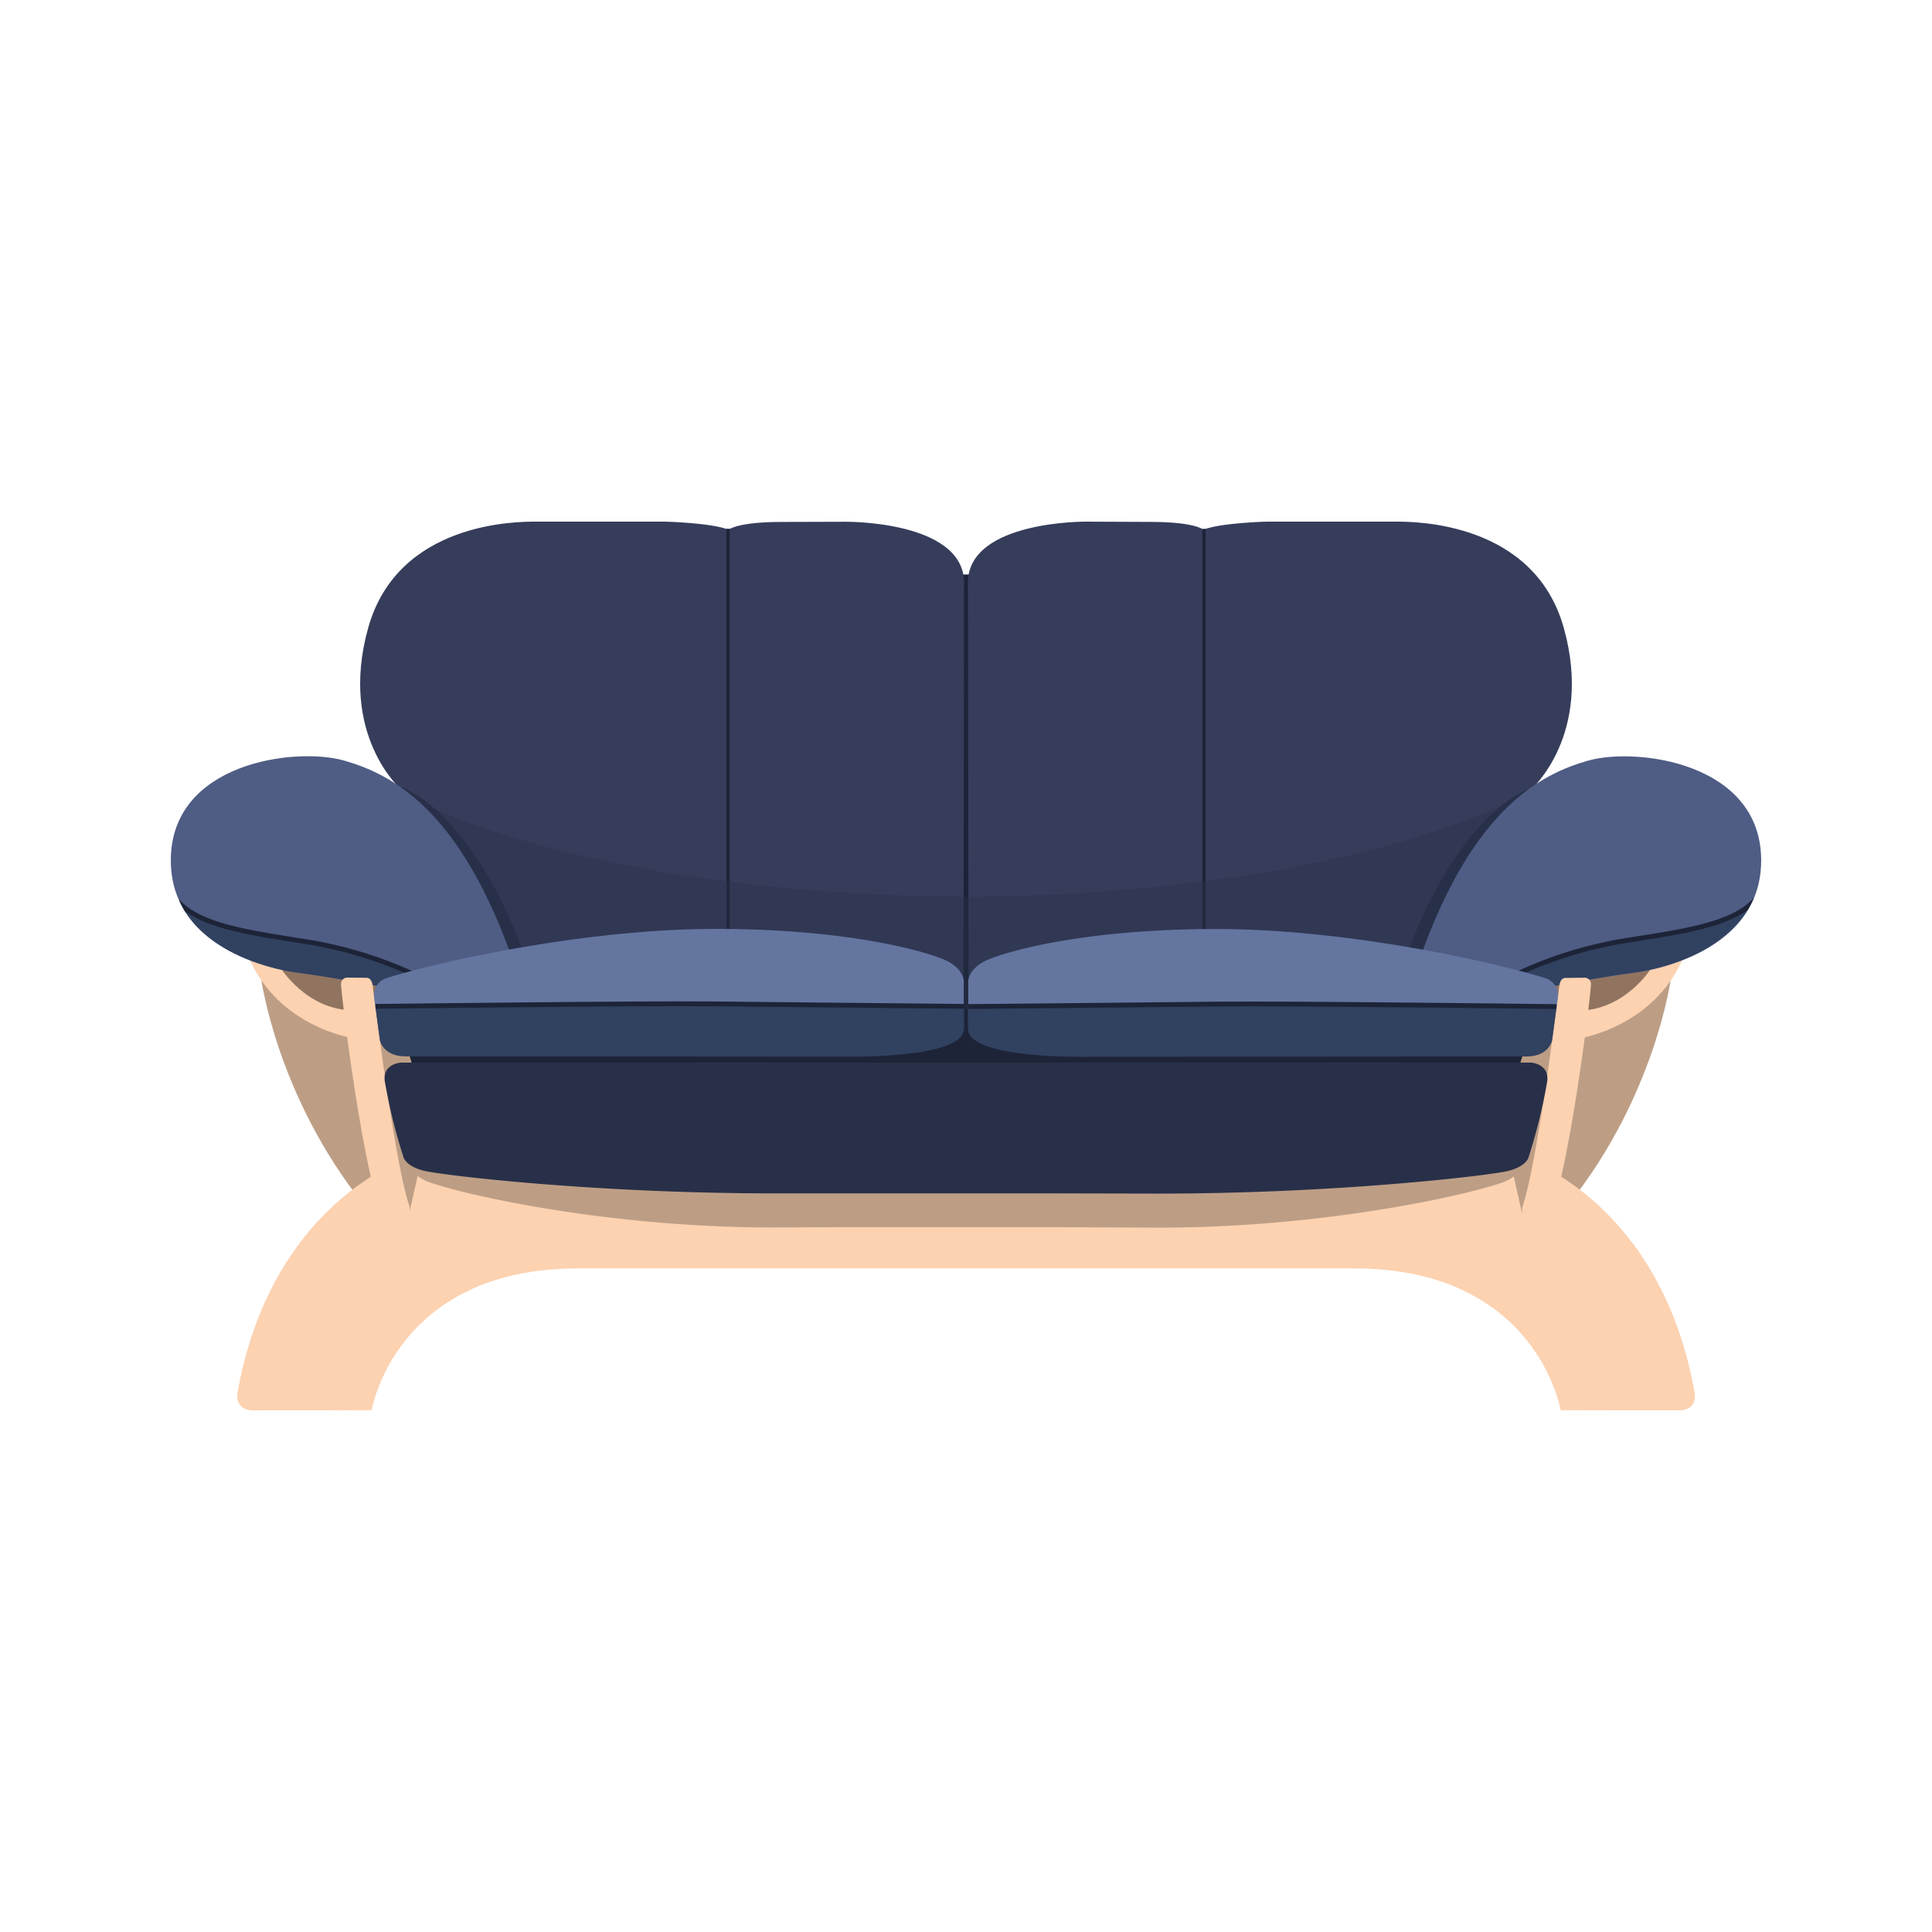 <svg xmlns="http://www.w3.org/2000/svg" viewBox="0 0 500 500"><rect x="211.37" y="148.68" width="77.51" height="118.91" fill="#1d2438"/><path d="M128.26,246.63l-24.49-42.34s-16.16-14.11-8.51-41.71S133.89,135,138.63,135h33.62s11.93.31,16.29,2.08c0,0,2.28-2,13.59-2l16.76-.05s30.07-.31,30.61,15.41l-.16,104.12-117.76-.62Z" fill="#363d5b"/><path d="M371.74,246.65l24.49-42.33s16.16-14.11,8.51-41.71S366.11,135,361.37,135H327.75s-11.93.31-16.29,2.07c0,0-2.28-2-13.59-2L281.11,135S251,134.7,250.5,150.42l.16,104.12,117.76-.62Z" fill="#363d5b"/><rect x="187.98" y="136.85" width="0.87" height="104.66" fill="#1d2438"/><rect x="311.15" y="136.88" width="0.87" height="104.66" fill="#1d2438"/><path d="M399.47,267.29l-10.64-59s-44.22,23.12-139,23.82l0-.06c-95.33-.58-139.8-23.84-139.8-23.84l-10.64,59H234.94l0,.07Z" fill="#283049" opacity="0.4"/><rect x="104.18" y="261.15" width="291.57" height="18.26" fill="#1d2438"/><path d="M432.44,253.14s-4,30.5-26.61,58.68l-23.35-.32,13.23-43.89S414.86,269.33,432.44,253.14Z" fill="#bd9e85"/><path d="M67.56,253.11s4,30.51,26.61,58.68l23.35-.31-13.23-43.89S85.14,269.3,67.56,253.11Z" fill="#bd9e85"/><path d="M438.54,360.41C429.82,311.39,395,300,395,300l-144.7,8.2L105.09,300s-34.86,11.36-43.58,60.39c0,0-1,4.67,4.36,4.59l30.27-.08s6.15-36.63,53.41-36.63h95.73v0H350.5c47.26,0,53.41,36.63,53.41,36.63l30.27.07C439.55,365.08,438.54,360.41,438.54,360.41Z" fill="#fcd2b1"/><path d="M105.09,300S70.23,311.37,61.51,360.4c0,0-1,4.67,4.36,4.59l30.27-.08a45.48,45.48,0,0,1,25.48-31.06Z" fill="#fcd2b1"/><path d="M438.54,360.43C429.82,311.4,395,300,395,300l-17.19,33.55a45.54,45.54,0,0,1,26.14,31.35l30.27.08C439.55,365.1,438.54,360.43,438.54,360.43Z" fill="#fcd2b1"/><polyline points="106.05 313.35 108.8 301.21 102.42 266.65 94.95 267.28 103.51 313.04" fill="#bd9e85"/><polyline points="393.85 313.74 391.1 301.6 397.48 267.04 404.95 267.67 396.39 313.42" fill="#bd9e85"/><path d="M103.72,203.62s17.43,5.39,31.33,41.71l.42,1.45-7.68,2.29Z" fill="#283049"/><path d="M395.85,204.09s-17.43,5.39-31.33,41.71l-.42,1.45,7.68,2.28Z" fill="#283049"/><path d="M65,242.71s15.53,26.54,38.82,26.54l-1.44-22Z" fill="#917460"/><path d="M72.61,250.47s6.62,10.81,18.6,11l.24,7.23s-20.86-3-27.94-23.11Z" fill="#fcd2b1"/><path d="M97.54,255.14s-10.48-2.08-20.64-3.43c0,0-32.69-3.63-32.69-29.05S76.58,193.29,89,196.82s29.27,12.45,42.75,49Z" fill="#4f5c84"/><path d="M71.08,242.27c-19.72-2.75-24.22-8.46-24.65-9.07,7.35,15.94,30.47,18.51,30.47,18.51,10.16,1.35,20.64,3.43,20.64,3.43l10.84-3C98.69,248.09,87.88,244.61,71.08,242.27Z" fill="#314160"/><path d="M433,245.37s-14,23.9-35,23.9l1.31-19.84Z" fill="#917460"/><path d="M427.39,250.49s-6.62,10.82-18.6,11.05l-.24,7.24s20.86-3,27.94-23.11Z" fill="#fcd2b1"/><path d="M402.46,255.16s10.48-2.07,20.64-3.42c0,0,32.69-3.63,32.69-29.05S423.42,193.32,411,196.85s-29.27,12.45-42.75,49Z" fill="#4f5c84"/><path d="M429,242c19.76-2.8,24.27-8.63,24.7-9.26-7.37,16.28-30.53,18.91-30.53,18.91-10.19,1.37-20.69,3.49-20.69,3.49l-10.86-3C401.34,248,412.16,244.41,429,242Z" fill="#314160"/><path d="M405,253.09l5.13-.06a1.62,1.62,0,0,1,1.61,1.67c.06,1.66-4.72,41.86-9.91,58.26,0,0-.63,1.81-1.8,1.81l-4.71,0a1.72,1.72,0,0,1-1.36-2.14c.31-1.87,3-5.68,9.53-57C403.49,255.63,403.55,253.23,405,253.09Z" fill="#fcd2b1"/><path d="M95,253.06,89.87,253a1.62,1.62,0,0,0-1.61,1.66c-.06,1.66,4.72,41.87,9.91,58.26,0,0,.63,1.82,1.8,1.82l4.71,0a1.73,1.73,0,0,0,1.36-2.14c-.31-1.87-3-5.69-9.53-57C96.51,255.6,96.45,253.2,95,253.06Z" fill="#fcd2b1"/><path d="M452.46,235.21a22.19,22.19,0,0,0,1.42-2.86c-5.21,6-17.11,7.9-29.72,9.89l-5,.81a107.76,107.76,0,0,0-26.72,8.42l.56,1.11a106.21,106.21,0,0,1,26.36-8.29l5-.81c11.23-1.79,21.9-3.48,28.09-8.12Z" fill="#1d2438"/><path d="M47.69,235.53a22.81,22.81,0,0,1-1.42-2.87c5.2,6,17.11,7.9,29.72,9.9l5,.81a107.34,107.34,0,0,1,26.71,8.41l-.55,1.11a106.38,106.38,0,0,0-26.37-8.29c-1.67-.28-3.35-.55-5-.81-11.22-1.78-21.9-3.48-28.09-8.12Z" fill="#1d2438"/><path d="M96.86,258.32l1.44,10.4s.77,3.82,6.3,3.93l113.23.08s31.57.75,31.59-6.89v-12.1s-.15-3.33-5.21-5.45-24.64-7.89-59.09-7.89-73.05,8.88-85,12.71A4.59,4.59,0,0,0,96.86,258.32Z" fill="#6475a0"/><path d="M175.3,259.68c-26.54,0-70.23.65-78.13.77l1.16,8.81s.78,4,6.31,4.12l113.23.08s31.57.79,31.59-7.21v-5.81C241,260.31,201.34,259.68,175.3,259.68Z" fill="#314160"/><path d="M403.14,258.34l-1.44,10.4s-.77,3.82-6.3,3.94l-113.23.07s-31.57.76-31.59-6.88v-12.1s.15-3.33,5.21-5.45,24.64-7.89,59.09-7.89,73.05,8.87,85,12.71A4.59,4.59,0,0,1,403.14,258.34Z" fill="#6475a0"/><path d="M324.7,259.71c26.54,0,70.23.65,78.13.77l-1.16,8.81s-.78,4-6.31,4.12l-113.23.08s-31.57.79-31.59-7.21v-5.81C259,260.33,298.66,259.71,324.7,259.71Z" fill="#314160"/><path d="M97.18,261.07l0-1.24c.69,0,68.66-.85,87.55-.65,19.09.21,64.76.64,64.76.64v1.25s-45.67-.44-64.77-.64C165.83,260.23,97.86,261.07,97.18,261.07Z" fill="#1d2438"/><path d="M402.81,261.13v-1.25c-.68,0-68.66-.85-87.54-.65-19.09.21-64.76.64-64.76.64v1.25s45.67-.43,64.76-.64C334.16,260.28,402.12,261.12,402.81,261.13Z" fill="#1d2438"/><path d="M104.42,297.94c0,.06,0,.11,0,.17a10.11,10.11,0,0,0,5.22,7.23c4.67,2.47,45.26,12.63,92.53,12.32l17.08-.08h52.3l26.24.13c47.27.31,87.86-9.85,92.53-12.31a10.13,10.13,0,0,0,5.22-7.24l0-.22Z" fill="#bd9e85"/><path d="M396.22,275H251.83V275H233.78v0h-130s-4.82.26-4.2,4.8a142.46,142.46,0,0,0,4.86,19.73s.55,2.27,5.22,3.45,45.26,6,92.53,5.86l17.08,0h52.3l26.24.06c47.27.15,87.86-4.69,92.53-5.87s5.22-3.44,5.22-3.44a142.46,142.46,0,0,0,4.86-19.73C401,275.27,396.22,275,396.22,275Z" fill="#283049"/></svg>